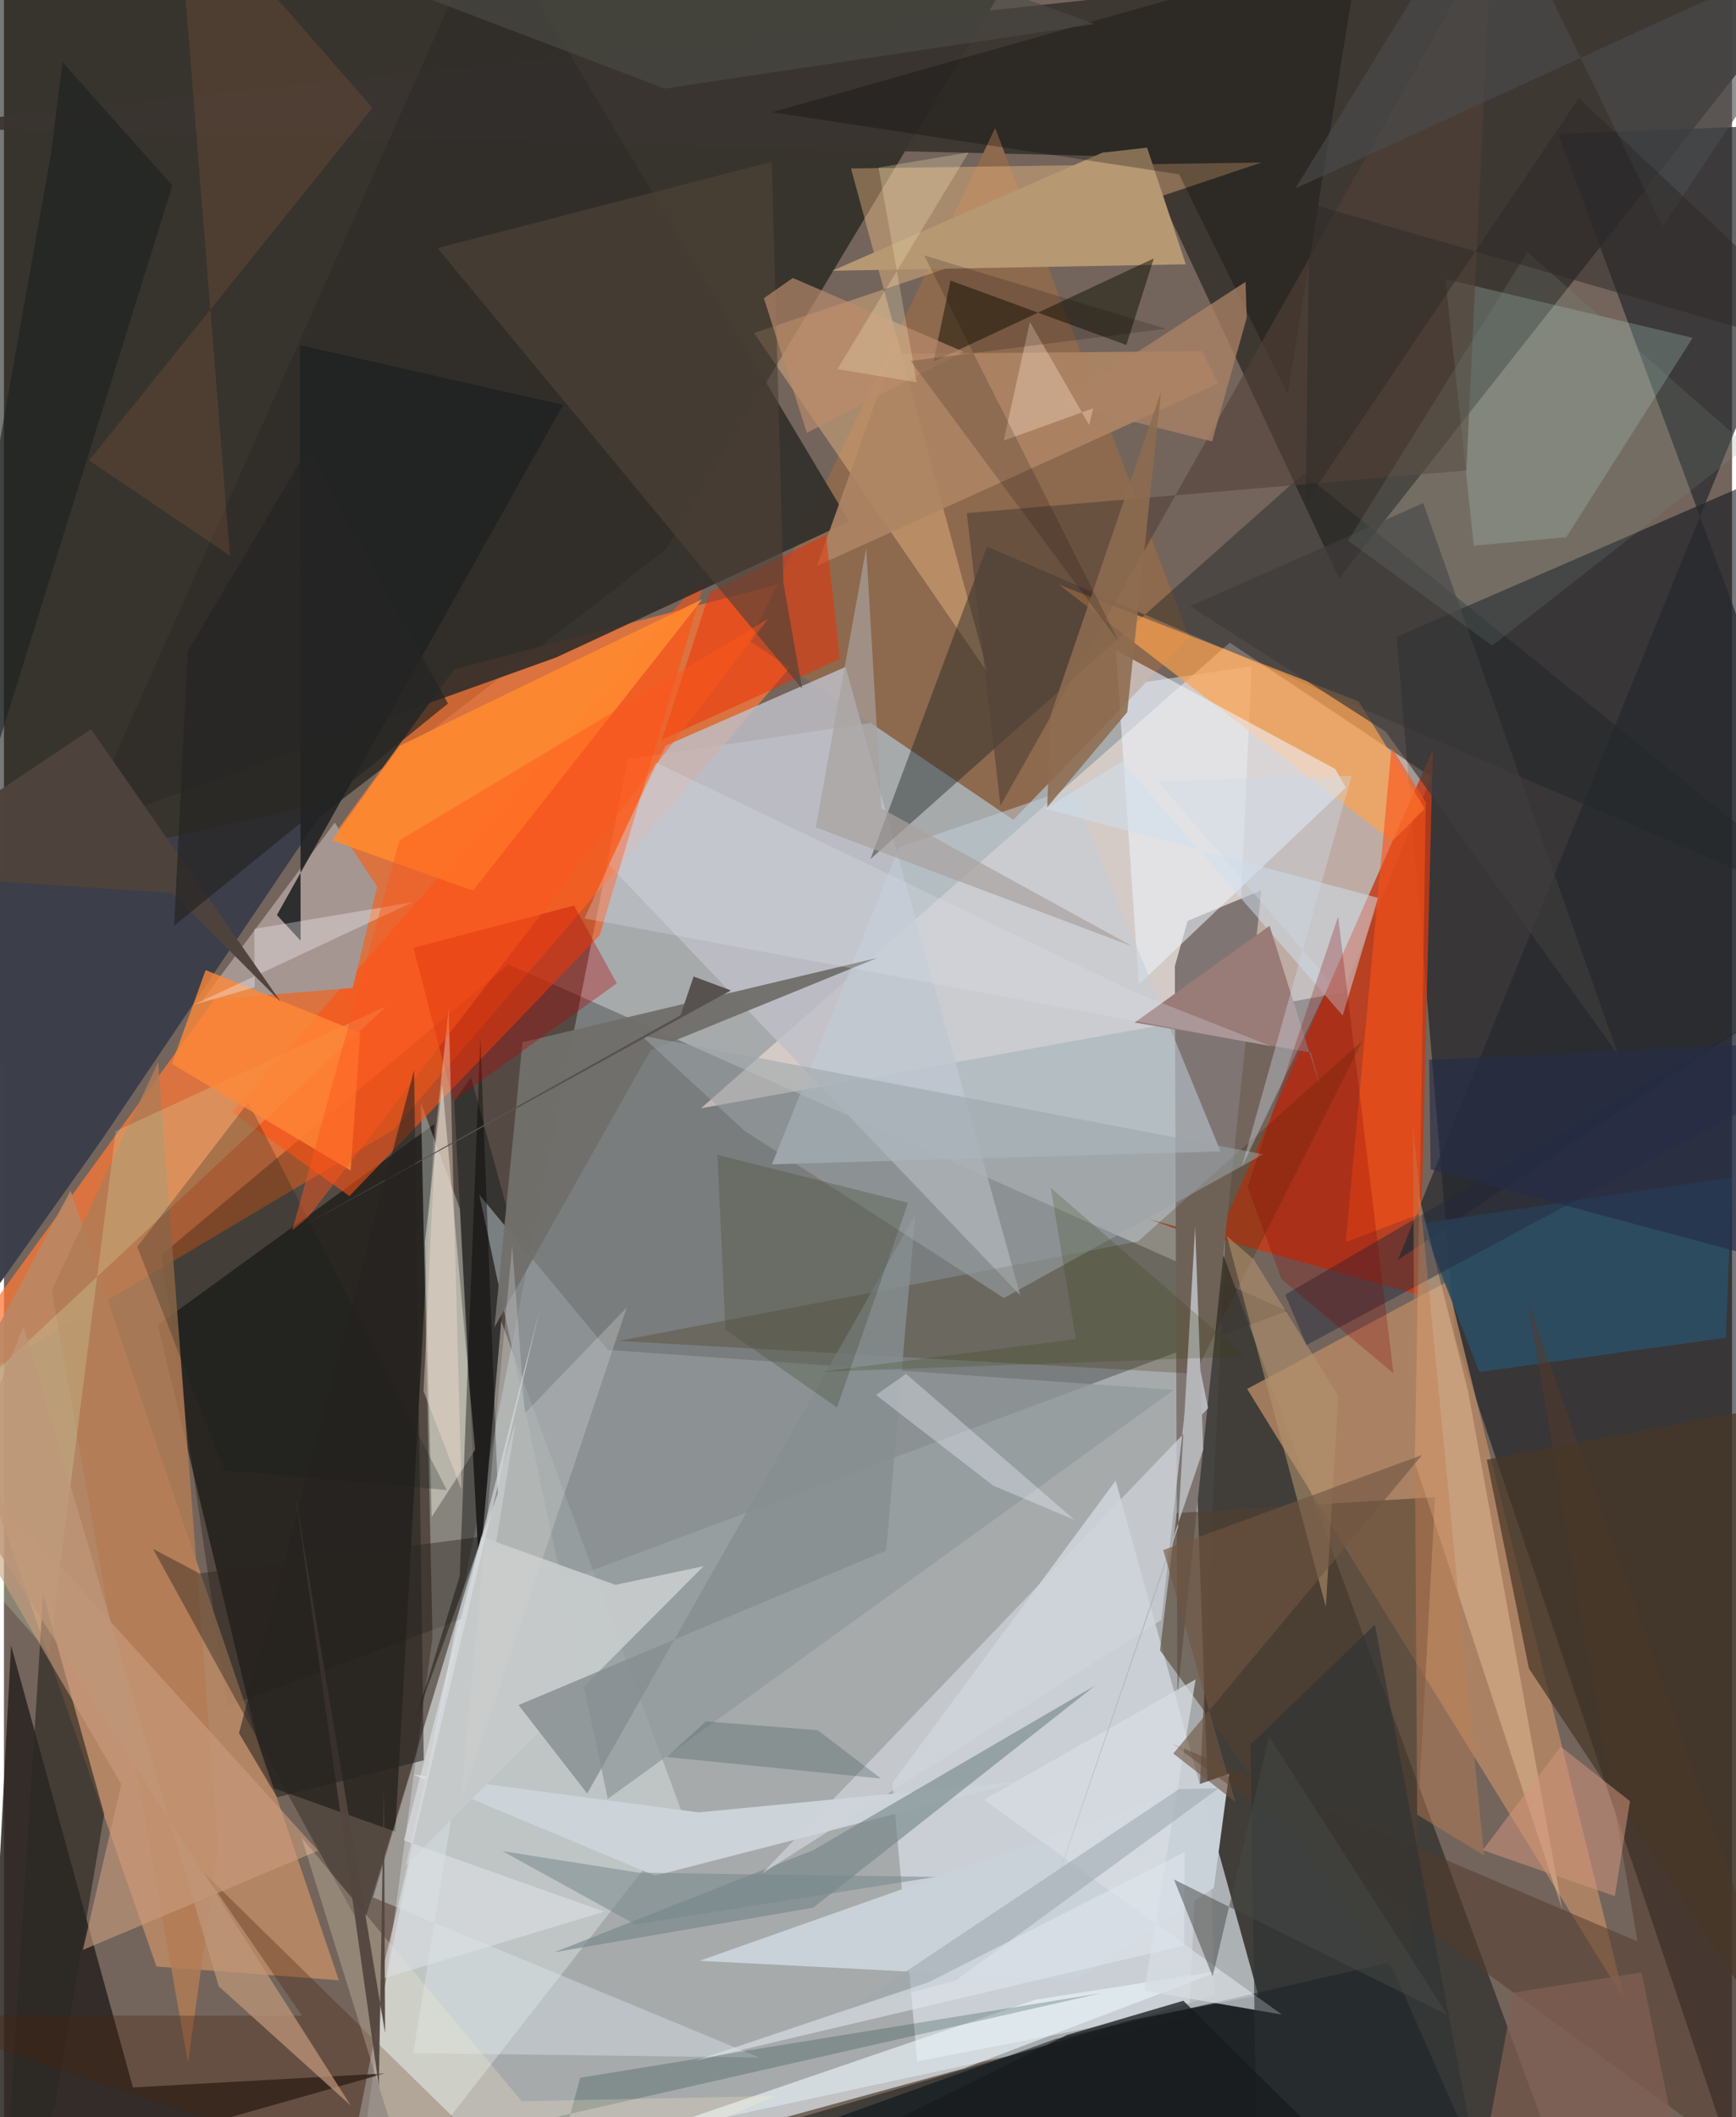 <svg xmlns="http://www.w3.org/2000/svg" width="228" height="278" viewBox="0 0 836 1024"><path fill="#73655c" d="M0 0h836v1024H0z"/><path fill="#c7d5dd" fill-opacity=".616" d="M603.611 322.219l-30.212 653.38-409.563 88.278 137.925-696.665z"/><path fill="#070b09" fill-opacity=".549" d="M-4.044 516.047L320.237 265.76 511.976-53.544-20.688-62z"/><path fill="#0d141c" fill-opacity=".573" d="M898 210.552L850.162 1086 702.111 646.964l-28.357-338.96z"/><path fill="#ff7836" fill-opacity=".737" d="M426.51 268.968l-208.724 54.716-262.948 361.918 233.566-139.104z"/><path fill="#020000" fill-opacity=".267" d="M244.038 466.413L76.205 606.946l31.827 218.372L620.88 634.065z"/><path fill="#3a3530" fill-opacity=".918" d="M-49.272 61.628L898-40.183 645.894 279.724 550.51 75.914z"/><path fill="#f8e5dd" fill-opacity=".561" d="M593.002 310.816L337.226 536.022l310.534-56.03 42.76-104.173z"/><path fill="#3d3a36" fill-opacity=".914" d="M585.867 965.205L174.604 1086l576.198-42.099L571.528 557.22z"/><path fill="#d6dde4" fill-opacity=".718" d="M429.796 862.358l108.023-146.223 69.018 248.96-165.033 31.94z"/><path fill="#090b09" fill-opacity=".569" d="M189.298 885.9l18.904-342.244-133.764 97.141 53.564 223.199z"/><path fill="#ba8865" fill-opacity=".894" d="M-21.591 676.637L32.2 575.92l129.824 381.876-88.263-6.666z"/><path fill="#c43b18" fill-opacity=".843" d="M684.786 626.393l-130.759-36.72 31.964 11.46L691.245 362.65z"/><path fill="#8d694e" d="M488.317 396.535l85.103-88.155-93.903-246.438L360.93 310.077z"/><path fill="#f3fffc" fill-opacity=".322" d="M328.908 879.159L167.294 1086l40.031-294.18-5.618-258.421z"/><path fill="#27231f" fill-opacity=".847" d="M3.444 795.876l-13.77 262.141 194.594-55.19-121.88 6.796z"/><path fill="#b78965" fill-opacity=".804" d="M698.304 619.847l4.436 18.441 81.363 329.25-182.697-295.763z"/><path fill="#ffc98b" fill-opacity=".376" d="M608.354 78.604l-198.57 2.885 66.277 244.142-113.253-164.583z"/><path fill="#bfc0c8" fill-opacity=".824" d="M491.683 626.532l-84.55-303.958-87.017 38.09-27.617 57.513z"/><path fill="#7f7673" d="M608.314 430.593l-40.627 389.42-1.249-352.701 6.189-21.937z"/><path fill="#ff5012" fill-opacity=".588" d="M110.224 537.89l230.004-261.152-52.006 175.582-121.089 126.16z"/><path fill="#1c2222" fill-opacity=".424" d="M628.76 228.98L898 446.563 475.583 264.347 419.18 415.505z"/><path fill="#27292d" fill-opacity=".714" d="M898 459.149L674.347 609.377 898 59.074 751.933 64.76z"/><path fill="#312e2a" fill-opacity=".906" d="M408.89 252.234L267.185 317.96 38.276 400.206 234.14-39.914z"/><path fill="#3c3e4a" fill-opacity=".988" d="M-62 705.275V435.983l219.404-47.946L47.227 551.371z"/><path fill="#a69691" d="M160.04 397.861l-64.082 85.985 72.782-6.021 11.804-48.97z"/><path fill="#ffa34d" fill-opacity=".682" d="M687.33 391.124l-15.8 15.736-161.194-124.11 145.012 56.46z"/><path fill="#353431" fill-opacity=".992" d="M225.961 521.173l-8.152 11.46 12.13 228.298 14.885-170.998z"/><path fill="#eef2fc" fill-opacity=".569" d="M549.016 476.134L537.914 314.53l106.144 57.409 5.11 9.017z"/><path fill="#91999c" fill-opacity=".749" d="M229.998 577.954l62.143 74.965 273.786 19.337-273.812 197.786z"/><path fill="#c4f2e6" fill-opacity=".224" d="M711.08 263.928l44.778-4.143 61.083-96.382-119.634-28.453z"/><path fill="#010f18" fill-opacity=".525" d="M670.521 949.106l56.599 128.804-397.211-27.507 178.668-64.152z"/><path fill="#d2cec2" fill-opacity=".639" d="M203.65 600.84l8.426-76.339 15.868 176.691-20.998 32.46z"/><path fill="#e8f2f9" fill-opacity=".659" d="M464.443 1000.398l124.11-47.267-89.684 14.05L151.705 1086z"/><path fill="#2d4e64" fill-opacity=".906" d="M685.855 591.719l150.148-22.256L833 647.017l-119.26 16.578z"/><path fill="#524030" fill-opacity=".596" d="M559.266 798.21l8.046-66.405 125.015-7.695-12.794 239.232z"/><path fill="#3a2700" fill-opacity=".243" d="M657.227 503.324L548.61 600.433l-251.07 48.126 278.59 15.86z"/><path fill="#cad2d9" fill-opacity=".996" d="M336.558 948.358l181.747 9.38 67.003-44.622 7.382-55.252z"/><path fill="#b69873" fill-opacity=".992" d="M553.009 71.4l-21.586 2.43-130.743 57.137 171.063-3.139z"/><path fill="#ad8564" fill-opacity=".894" d="M579.673 169.817l7.801 15.668-194.154 88.228 36.567-102.579z"/><path fill="#b17c55" fill-opacity=".839" d="M23.101 624.112l65.924 373.603 14.532-104.507L74.606 513.67z"/><path fill="#c1cdd8" fill-opacity=".525" d="M433.123 409.77l-61.565 153.36 217.002-6.245-71.981-175.695z"/><path fill="#716f6b" fill-opacity=".961" d="M250.847 504.097l171.72-40.818-109.79 44.82-75.499 133.875z"/><path fill="#ccd3d9" d="M336.045 876.573l-138.061-18.308L315 907.211l177.255-45.647z"/><path fill="#2a221b" fill-opacity=".416" d="M94.561 761.01l136.724-17.806-58.05 189.994-101.097-184.03z"/><path fill="#e1eaef" fill-opacity=".38" d="M365.46 995.151l-167.45-2.107 49.563-305.339-68.998 230.009z"/><path fill="#e0fec6" fill-opacity=".208" d="M-55.8 711.837l77.634 87.572 32.243-252.332 130.857-60.366z"/><path fill="#110" fill-opacity=".494" d="M556.265 124.987l-13.283 41.87-85.047-31.142-8.293 39.185z"/><path fill="#758588" fill-opacity=".616" d="M391.546 922.654l-125.302 21.593 125.104-49.311L527.83 815.3z"/><path fill="#f02c01" fill-opacity=".486" d="M404.391 318.676l-86.036 39.004 23.02-71.085 56.35-27.897z"/><path fill="#ff8a30" fill-opacity=".89" d="M158.703 406.46l68.175 24.276 111.001-140.95-146.362 70.869z"/><path fill="#fed2a8" fill-opacity=".357" d="M682.555 707.403l71.427 216.59L708.3 672.909l-23.623-93.84z"/><path fill="#2b2722" fill-opacity=".647" d="M18.97 771.239L-.89 1086l25.563-68.011L48.48 877.477z"/><path fill="#49240f" fill-opacity=".329" d="M280.59 1086L-50.975 974.782l195.159.15-47.359-68.985z"/><path fill="#cfe0ed" fill-opacity=".522" d="M664.746 434.259l-17.095 56.92-106.695-122.9-37.073 22.884z"/><path fill="#000300" fill-opacity=".267" d="M568.494 84.286l-196.86-29.995L656.03-26.296l-35 217.106z"/><path fill="#4e4238" fill-opacity=".639" d="M386.133 333.141L209.748 120.002l161.715-41.778 5.64 203.872z"/><path fill="#fc5217" fill-opacity=".6" d="M687.817 388l-16.542-26.542-22.156 239.323 35.697-13.571z"/><path fill="#cb9d7f" fill-opacity=".584" d="M38.195 943.1l113.751-47.99L-62 658.94 56.758 862.956z"/><path fill="#533a2b" fill-opacity=".522" d="M898 1086L736.83 628.424l53.46 310.597-225.628-95.956z"/><path fill="#d0d4da" fill-opacity=".718" d="M559.925 783.558l15.46-137.342 7.152 34.884-215.711 224.974z"/><path fill="#c5c9c9" fill-opacity=".984" d="M194.33 902.33l36.489-159.14 65.001 23.342 42.656-9.025z"/><path fill="#868e90" fill-opacity=".804" d="M282.144 867.457L440.9 587.427l-14.102 162.535-177.869 74.707z"/><path fill="#202323" fill-opacity=".898" d="M143.169 166.914l127.368 28.911-138.495 246.727 11.478 12.44z"/><path fill="#534237" fill-opacity=".6" d="M465.796 248.16l16.281 141.515L719.696-31.632l-12.204 259.173z"/><path fill="#483727" fill-opacity=".725" d="M717.35 705.982l20.364 101.007 155.217 233.62 2.806-367.87z"/><path fill="#9ca4a8" fill-opacity=".541" d="M358.138 546.808l-49.827-45.945 300.89 57.423-125.449 69.553z"/><path fill="#b4936d" fill-opacity=".58" d="M604.664 609.182l-13.045-11.328 47.892 179.38 5.965-102.115z"/><path fill="#d8dde3" fill-opacity=".71" d="M618.188 974.374L474.042 870.502l102.46-58.257-24.849 150.609z"/><path fill="#4d5240" fill-opacity=".365" d="M437.39 581.725l-92.228-23.194 3.845 84.562 54 37.663z"/><path fill="#020001" fill-opacity=".396" d="M199.17 831.635l21.312-69.311 9.973-260.455 8.496 220.492z"/><path fill="#002c28" fill-opacity=".22" d="M530.817 964.002l-252.055 40.923L256.748 1086l-40.688-50.475z"/><path fill="#d3947c" fill-opacity=".525" d="M786.628 871.173l-33.498-26.367-37.723 50.032 63.892 22.266z"/><path fill="#ad8265" fill-opacity=".753" d="M600.644 136.331l.568 17.329-16.748 59.848-74.201-18.55z"/><path fill="#242a3d" fill-opacity=".467" d="M619.862 626.163L865.034 482.94l26.234 27.313-261.115 140.29z"/><path fill="#b30000" fill-opacity=".329" d="M217.276 532.482L198.06 458.4l77.733-20.418 20.703 37.638z"/><path fill="#131f1a" fill-opacity=".251" d="M118.22 533.117l96.002 187.544-107.543-9.505L64.473 603z"/><path fill="#997b78" d="M636.84 525.81l-4.56-16.74-85.27-14.511 65.267-46.779z"/><path fill="#ba8b6d" fill-opacity=".675" d="M388.431 209.381l-20.825-65.152 14.032-9.778 82.434 35.626z"/><path fill="#ff8937" fill-opacity=".784" d="M172.347 499.54l-74.78-30.345-16.35 45.339 86.502 51.628z"/><path fill="#ffefcd" fill-opacity=".239" d="M250.516 1016.316l122.833-2.601L205.307 1086l-61.308-197.218z"/><path fill="#a76744" fill-opacity=".208" d="M109.335 268.752L41.21 222.7 178.28 52.153 83.404-56.37z"/><path fill="#be977a" fill-opacity=".725" d="M103.913 960.718l63.868 57.657L-22.31 719.383 9.466 641.66z"/><path fill="#eff2fc" fill-opacity=".349" d="M436.415 664.519l-14.564 10.16 56.733 43.88 39.414 16.612z"/><path fill="#3e3c3c" fill-opacity=".71" d="M686.6 243.343l-112.73 49.862 94.587 60.704L780.84 510.047z"/><path fill="#cddce9" fill-opacity=".38" d="M651.932 375.255l-93.796 2.643 83.463 97.171-42.779 89.397z"/><path fill="#8d6c50" fill-opacity=".878" d="M543.414 344.46l16.31-154.766-53.44 156.432-1.567 44.284z"/><path fill="#dce0e2" fill-opacity=".627" d="M193.465 890.178l96.93 34.406-108.273 32.748 77.164-324.346z"/><path fill="#2c3334" fill-opacity=".604" d="M663.231 785.785L720.007 1086l-113.496-7.132-3.437-235.178z"/><path fill="#fbeec0" fill-opacity=".263" d="M466.668 73.73l-43.588 7.3 18.478 103.88-38.366-6.374z"/><path fill="#1c2021" fill-opacity=".6" d="M28.32 30.05l53.143 59.678L-62 550.206 22.782 74.359z"/><path fill="#4a4b4d" fill-opacity=".612" d="M802.438 109.583L718.887-62 624.683 91.209 898-33.953z"/><path fill="#9da9b0" fill-opacity=".565" d="M568.43 865.352l19.297-.464-127.198 92.958-51.789 14.096z"/><path fill="#a8a29f" fill-opacity=".682" d="M424.529 391.026l121.503 66.734-153.343-57.57 24.44-135.202z"/><path fill="#f3decf" fill-opacity=".416" d="M208.876 546.916l6.25-59.075 6.224 232.608-18.363-47.563z"/><path fill="#d5d4d2" fill-opacity=".314" d="M301.328 632.323l-49.303 51.222-6.17-80.951-25.05 270.09z"/><path fill="#faf8ff" fill-opacity=".322" d="M121.11 449.28l76.533-12.878-106.028 49.626 29.684-8.498z"/><path fill="#75888b" fill-opacity=".525" d="M241.181 895.323l64.245 35.434L450.552 907.8l-143.29-2.032z"/><path fill="#3f595b" fill-opacity=".302" d="M424.355 860.255l-103.74-10.433 18.95-17.245 54.096 4.253z"/><path fill="#b3b5b7" d="M567.976 738.78l8.28-145.447 3.921 107.789-83.49 245.292z"/><path fill="#4f433e" fill-opacity=".98" d="M81.384 431.938l52.528 52.666-91.79-131.908L-62 422.38z"/><path fill="#dee5ed" fill-opacity=".588" d="M571.101 895.768l-123.6 62.909-113.364 38.126 236.855-55.844z"/><path fill="#870100" fill-opacity=".255" d="M601.64 574.08l16.335 44.521 54.219 45.675-26.759-221.005z"/><path fill="#464a46" fill-opacity=".506" d="M584.748 955.913l-18.718-46.86 132.284 65.51-86.307-134.687z"/><path fill="#181c1d" fill-opacity=".769" d="M308.76 1086l205.499-101.746 56.304-16.566 112.475 111.267z"/><path fill="#be7f54" fill-opacity=".447" d="M716.006 897.36l-12.403-126.361-21.998-227.46 2.087 334.17z"/><path fill="#eed2bc" fill-opacity=".427" d="M483.65 213.108l12.663-57.352 28.703 49.814 1.895-8.067z"/><path fill="#252523" fill-opacity=".69" d="M147.182 216.815l-58.329 98.214-6.52 132.656 132.47-107.415z"/><path fill="#52463e" fill-opacity=".937" d="M184.39 983.315l-.568-120.502-2.462 146.32-40.265-285.316z"/><path fill="#705642" fill-opacity=".612" d="M595.692 871.5l-30.003-23.368 120.324-144.385-125.182 45.958z"/><path fill="#ff561b" fill-opacity=".455" d="M147.135 588.747l222.519-289.4-178.325 107.097-51.852 188.644z"/><path fill="#798f86" fill-opacity=".2" d="M650.233 261.486l69.754 50.797 123.375-96.448-106.406-93.941z"/><path fill="#dce0eb" fill-opacity=".282" d="M280.843 444.22l34.503-75.447 231.874 111.26 66.15 26.12z"/><path fill="#575250" d="M140.696 595.12l186.577-104.068 6.36-18.75 18.041 6.712z"/><path fill="#4b4b44" fill-opacity=".635" d="M437.85-20.92l89.834 32.575-208.12 31.176L44.185-62z"/><path fill="#25221f" fill-opacity=".569" d="M113.697 838.265l84.721-320.76 4.684 333.888-70.946 17.878z"/><path fill="#0a0402" fill-opacity=".169" d="M438.587 174.552l123.501-15.532-116.932-35.504 94.142 186.767z"/><path fill="#815e52" fill-opacity=".733" d="M814.406 1062.766l-106.264 21.402 22.25-120.48 61.85-9.74z"/><path fill="#333b05" fill-opacity=".204" d="M518.564 647.711l-12.14-73.18 93.936 81.516-205.623 7.483z"/><path fill="#242c49" fill-opacity=".639" d="M898 502.749l-208.541 9.828.72 52.985L898 621.309z"/><path fill="#2d2a28" fill-opacity=".514" d="M631.614 98.427L898 175.443 761.841 47.449l-132.065 195.69z"/></svg>